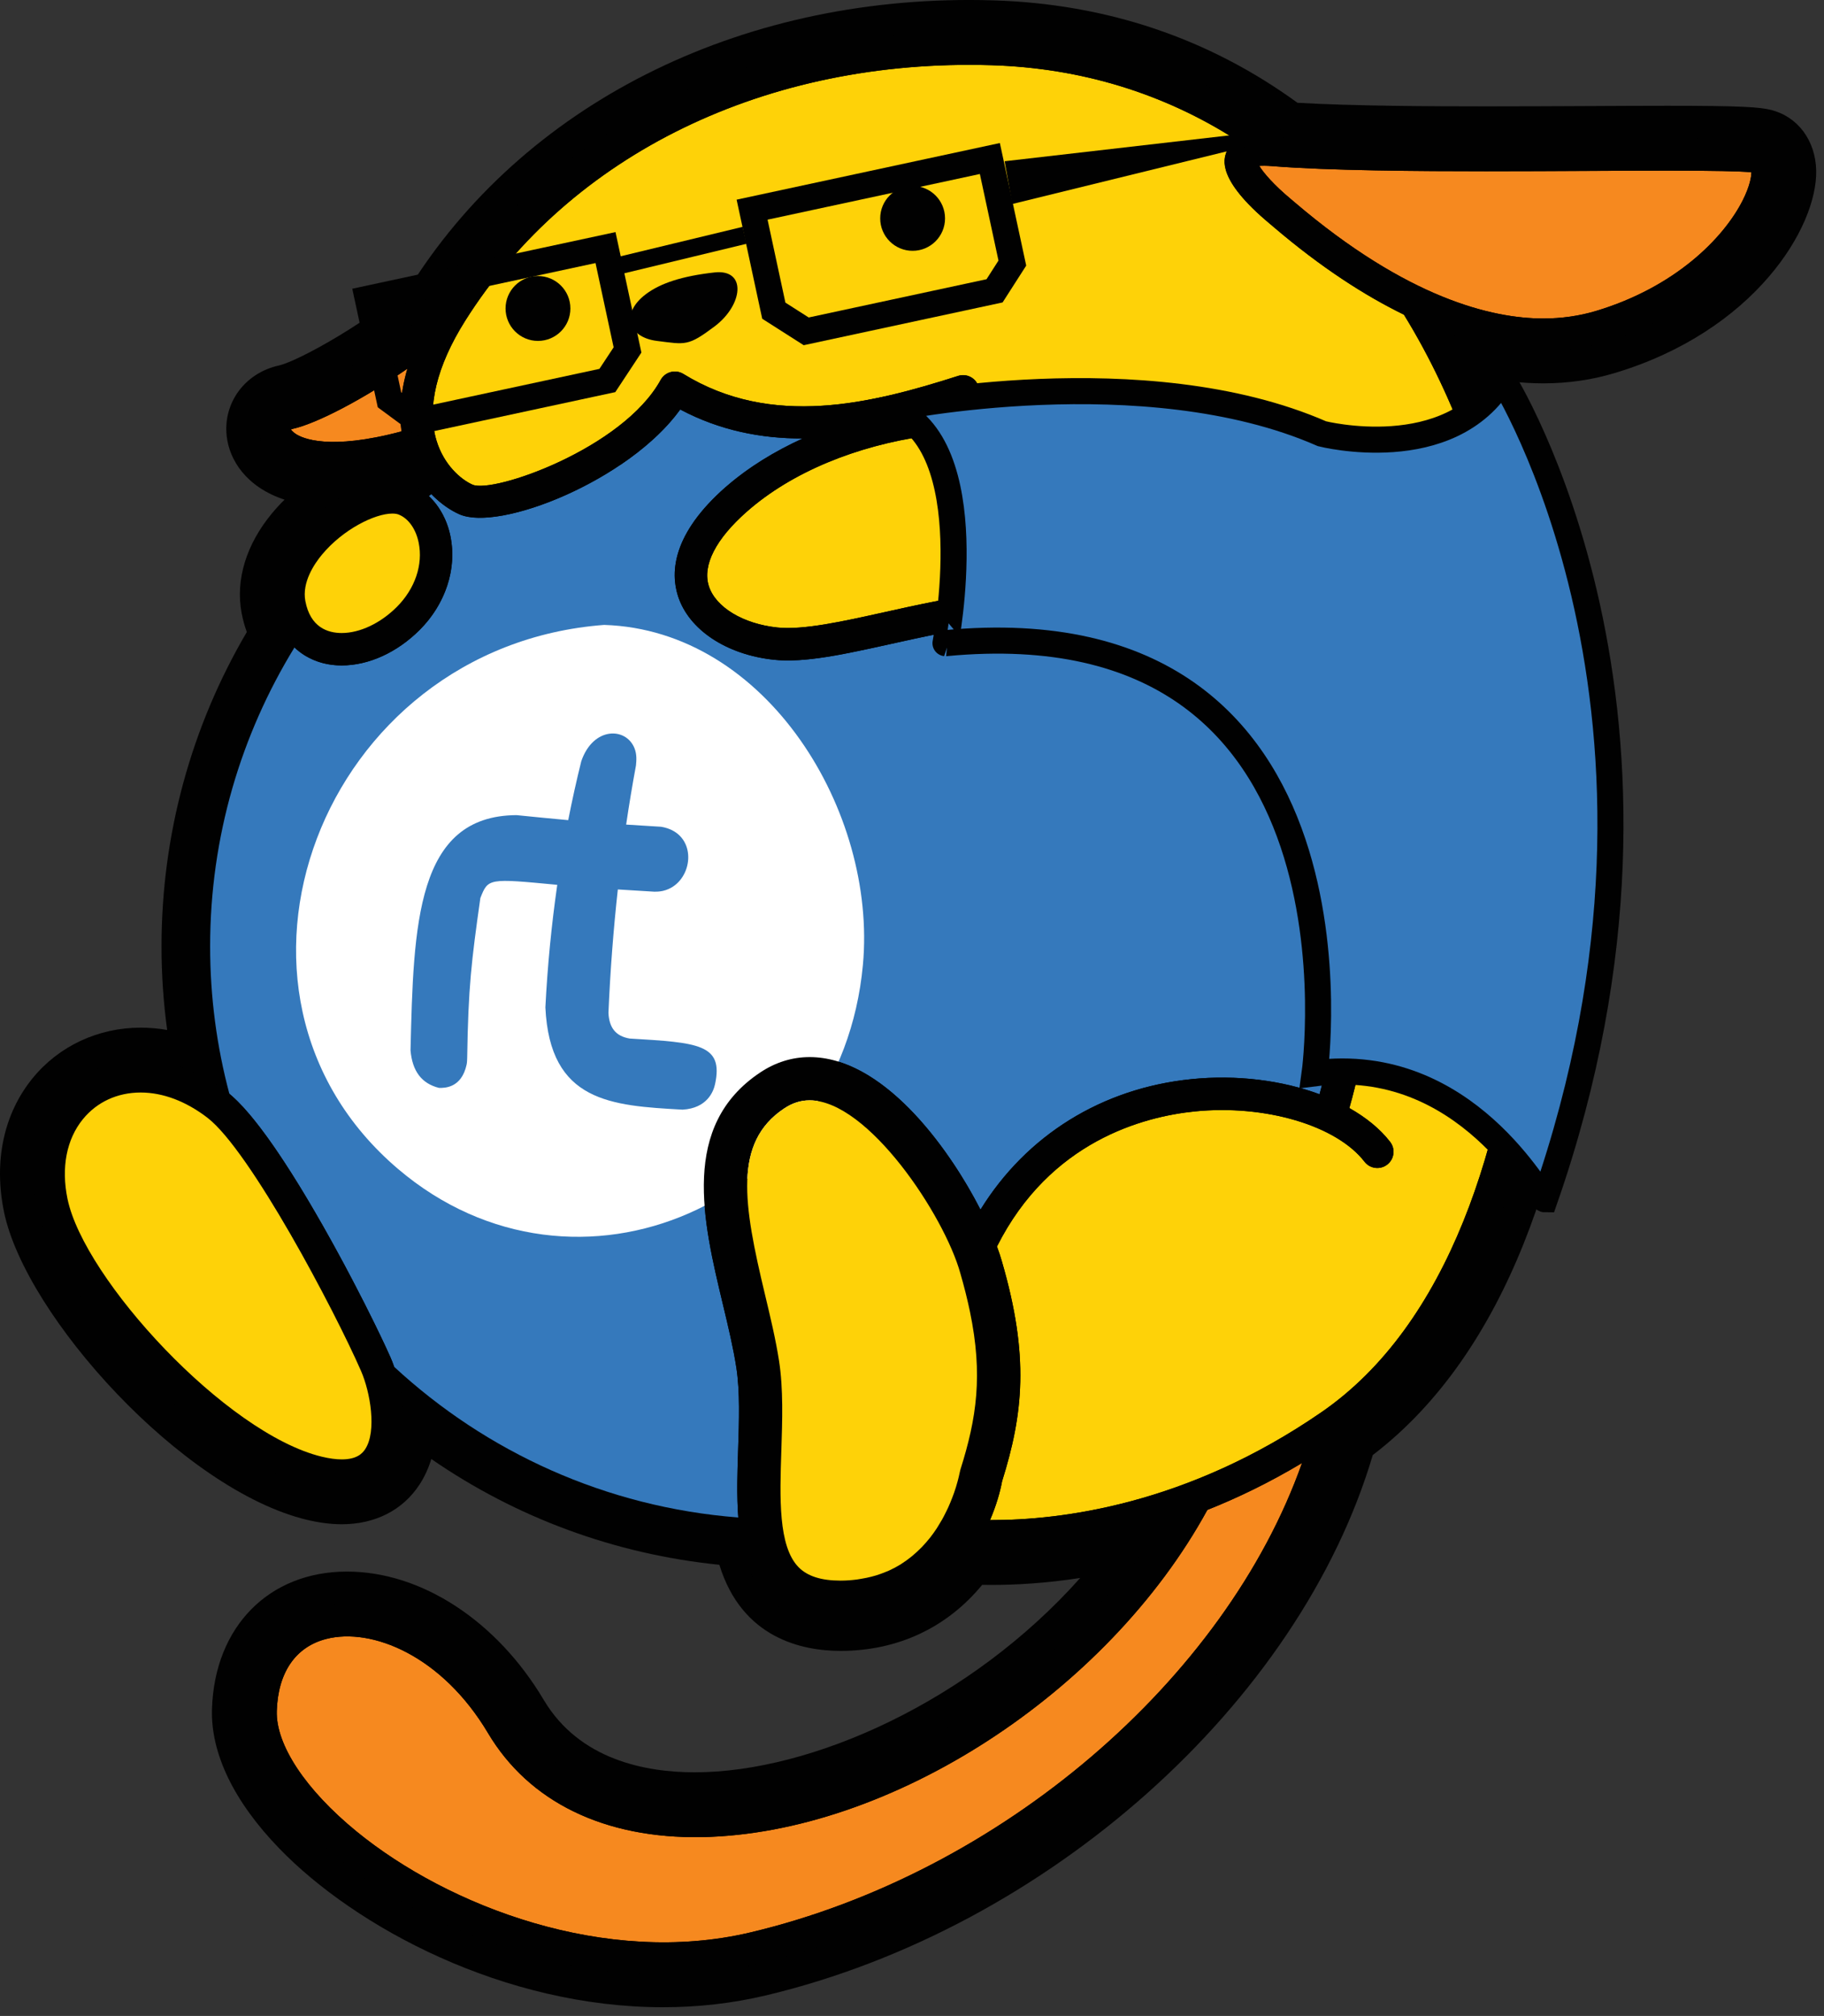 <?xml version="1.0" encoding="utf-8"?>
<!-- Generator: Adobe Illustrator 16.0.4, SVG Export Plug-In . SVG Version: 6.00 Build 0)  -->
<!DOCTYPE svg PUBLIC "-//W3C//DTD SVG 1.1//EN" "http://www.w3.org/Graphics/SVG/1.1/DTD/svg11.dtd">
<svg version="1.1" id="Layer_1" xmlns="http://www.w3.org/2000/svg" xmlns:xlink="http://www.w3.org/1999/xlink" x="0px" y="0px"
	 width="210px" height="232px" viewBox="0 0 210 232" enable-background="new 0 0 210 232" xml:space="preserve">
<rect x="0" y="0" width="210" height="232" fill="#333333" stroke="none"/>
<g>
	<path fill="#010101" d="M203.893,12.649c-1.294-0.323-3.403-0.478-11.888-0.478c-2.74,0-5.854,0.016-9.165,0.033
		c-3.738,0.018-7.729,0.037-11.711,0.037c-6.402,0-15.368-0.045-21.749-0.412c-10.218-7.428-21.99-11.394-35.018-11.787
		C86.136-0.822,61.144,11.382,47.609,32.359c-4.574,4.35-13.179,9.186-15.505,9.702c-3.901,0.867-6.428,4.284-6.006,8.123
		c0.304,2.767,2.271,5.876,6.66,7.321c-0.507,0.498-0.989,1.021-1.438,1.562c-2.976,3.585-4.22,7.659-3.504,11.476
		c0.145,0.766,0.344,1.496,0.6,2.191c-6.436,10.955-9.82,23.389-9.82,36.174c0,3.229,0.217,6.442,0.648,9.623
		c-1.012-0.176-2.03-0.266-3.047-0.266c-4.896,0-9.433,2.123-12.447,5.824c-3.327,4.088-4.494,9.559-3.285,15.4
		c2.463,11.902,20.492,31.965,34.867,35.416c1.416,0.338,2.768,0.512,4.018,0.512c3.846,0,7.023-1.621,8.948-4.564
		c0.61-0.938,1.052-1.93,1.358-2.945c9.811,6.768,21.151,10.957,33.166,12.174c2.604,8.494,9.592,9.91,13.952,9.91
		c6.575,0,12.254-2.674,16.306-7.602c0.365,0.006,0.732,0.01,1.101,0.01c2.779,0,6.233-0.191,10.185-0.801
		c-12.648,14.195-30.92,22.361-44.377,22.365h-0.002c-5.672,0-13.289-1.445-17.384-8.332c-5.417-9.111-14.098-14.77-22.655-14.77
		c-8.99,0-15.236,6.346-15.541,15.791c-0.166,5.113,2.514,10.672,7.748,16.078c8.805,9.094,25.879,18.27,44.18,18.27
		c4.043,0,8.006-0.453,11.777-1.346c32.43-7.68,61.486-33.646,69.938-62.203c30.954-23.648,28.5-88.658,18.243-117.646
		c-0.712-2.013-1.481-3.981-2.307-5.905c1.249,0.143,2.482,0.217,3.697,0.217c2.835,0,5.598-0.398,8.211-1.183
		c16.089-4.827,23.359-16.771,23.207-23.323C209.021,16.154,206.977,13.42,203.893,12.649"/>
	<path fill="#025784" d="M35.801,146.252c-1.615-2.967-3.369-6.023-5.09-8.77C32.188,140.543,33.887,143.477,35.801,146.252"/>
	<path fill="#3579BC" d="M150.955,88.67c-9.985-8.953-16.87-14.455-26.77-16.504c-4.949-1.022-10.608-0.31-16.066,0.761l0,0
		c-0.006,0.001-0.013,0.003-0.019,0.004c-0.915,0.18-1.824,0.369-2.724,0.562c-0.033,0.007-0.067,0.014-0.102,0.021
		c-0.91,0.196-1.811,0.396-2.695,0.592c-1.729,0.384-3.373,0.745-4.938,1.053c-3.242,0.636-6.12,1.023-8.527,0.769
		c-5.481-0.577-9.825-3.462-11.063-7.352c-0.071-0.222-0.13-0.458-0.184-0.701c-0.438-1.992-0.217-4.684,2.046-7.884
		c0.019-0.027,0.034-0.053,0.053-0.08c0.029-0.04,0.064-0.082,0.094-0.122c0.856-1.174,1.981-2.412,3.455-3.709
		c0.088-0.077,0.188-0.146,0.276-0.223h0c2.483-2.131,5.412-3.929,8.625-5.395c-4.799,0.008-9.543-0.916-14.102-3.336
		c-1.688,2.346-4.124,4.504-6.844,6.344c-0.006,0-0.013-0.002-0.019-0.002c-5.052,3.414-11.084,5.728-15.181,6.075
		c-0.048,0.004-0.094,0.006-0.142,0.01c-0.267,0.02-0.524,0.029-0.773,0.032c-0.059,0-0.119,0.002-0.177,0.002
		c-0.276-0.002-0.541-0.015-0.792-0.04c-0.05-0.005-0.096-0.014-0.145-0.02c-0.198-0.024-0.387-0.057-0.566-0.097
		c-0.066-0.015-0.133-0.029-0.196-0.046c-0.2-0.053-0.39-0.114-0.562-0.188c-0.01-0.004-0.022-0.007-0.032-0.012
		c-1.021-0.453-2.161-1.232-3.215-2.318c-0.1,0.078-0.193,0.163-0.293,0.241c1.214,1.136,2.099,2.728,2.48,4.587
		c0.417,2.029,0.209,4.13-0.52,6.107c-0.626,1.697-1.632,3.306-3.012,4.686c-2.602,2.602-5.876,4.093-8.987,4.093
		c-1.551,0-2.936-0.391-4.109-1.09c-0.061-0.037-0.126-0.068-0.187-0.106c-0.016-0.011-0.031-0.023-0.047-0.033
		c-0.386-0.25-0.748-0.533-1.082-0.852c-6.15,10.019-9.72,21.791-9.72,34.408c0,5.871,0.772,11.561,2.216,16.975
		c0.234,0.192,0.477,0.414,0.722,0.648c0.071,0.068,0.144,0.142,0.216,0.214c0.184,0.182,0.369,0.373,0.557,0.576
		c0.075,0.08,0.149,0.159,0.225,0.242c0.254,0.281,0.51,0.574,0.772,0.888c0.011,0.014,0.022,0.028,0.034,0.042
		c0.252,0.305,0.508,0.627,0.767,0.959c0.085,0.11,0.172,0.224,0.258,0.337c0.194,0.255,0.39,0.517,0.587,0.785
		c0.086,0.118,0.173,0.235,0.261,0.356c0.269,0.373,0.54,0.754,0.812,1.149c0.043,0.062,0.087,0.129,0.13,0.192
		c0.236,0.344,0.472,0.694,0.709,1.053c0.101,0.151,0.201,0.306,0.302,0.46c0.188,0.287,0.377,0.579,0.566,0.875
		c0.099,0.155,0.199,0.309,0.298,0.466c0.269,0.425,0.537,0.853,0.804,1.288c0.072,0.118,0.145,0.238,0.217,0.356
		c0.208,0.341,0.416,0.684,0.622,1.028c0.108,0.181,0.216,0.362,0.324,0.544c0.179,0.303,0.358,0.606,0.536,0.911
		c0.101,0.173,0.202,0.346,0.303,0.519c0.258,0.446,0.516,0.894,0.77,1.342c0.076,0.135,0.151,0.269,0.227,0.403
		c0.195,0.345,0.388,0.689,0.58,1.033c0.095,0.172,0.19,0.343,0.285,0.515c0.188,0.341,0.375,0.681,0.559,1.019
		c0.07,0.128,0.141,0.256,0.21,0.384c0.253,0.467,0.503,0.931,0.747,1.388c0.037,0.068,0.072,0.136,0.108,0.204
		c0.218,0.41,0.433,0.816,0.642,1.216c2.062,3.932,3.686,7.305,4.425,8.994c0.121,0.277,0.258,0.629,0.398,1.033
		C55.964,167.09,69.75,173.461,85,174.637c-0.191-2.521-0.106-5.209-0.019-7.863c0.108-3.252,0.22-6.613-0.204-9.377
		c-0.342-2.226-0.909-4.61-1.513-7.132c-0.013-0.054-0.025-0.104-0.038-0.159c-2.305-9.627-4.916-20.541,4.289-26.676
		c1.765-1.178,3.683-1.775,5.699-1.775c0.354,0,0.707,0.024,1.058,0.061c0.083,0.008,0.166,0.017,0.249,0.027
		c0.347,0.043,0.692,0.099,1.036,0.175c0.03,0.006,0.059,0.015,0.088,0.021c0.324,0.074,0.647,0.165,0.968,0.267
		c0.072,0.023,0.145,0.046,0.217,0.069c0.343,0.116,0.684,0.243,1.022,0.388c0.034,0.015,0.068,0.031,0.103,0.046
		c0.322,0.141,0.642,0.294,0.959,0.459c0.049,0.025,0.1,0.05,0.148,0.076c0.345,0.184,0.688,0.38,1.026,0.59
		c0.024,0.016,0.048,0.031,0.071,0.046c0.342,0.214,0.68,0.439,1.014,0.678c0.011,0.008,0.021,0.015,0.031,0.022
		c3.212,2.298,6.102,5.68,8.438,9.147c0.001-0.001,0.002-0.003,0.003-0.004c1.249,1.855,2.343,3.735,3.239,5.488
		c5.284-8.551,13.965-13.975,24.29-15.02c5.229-0.531,10.446,0.146,14.746,1.74c1.517-5.518,2.295-11.235,2.295-17.023
		C154.216,101.984,153.119,95.176,150.955,88.67z"/>
	<path fill="#F6891F" d="M149.901,168.371c-3.731,2.229-7.387,4.004-10.895,5.393c-11.512,21.062-36.518,37.246-58.214,37.658
		c-11.207,0.184-19.891-4.041-24.607-11.973c-5.291-8.9-13.374-12.188-18.631-10.832c-3.524,0.908-5.545,3.846-5.688,8.277
		c-0.125,3.887,3.307,9.072,9.18,13.873c10.559,8.633,28.676,15.572,45.345,11.623C115.205,215.568,141.084,193.297,149.901,168.371
		"/>
	<path fill="#F6891F" d="M33.725,49.35c-0.174,0.037-0.229,0.098-0.23,0.098c0.02-0.006,0.129,0.202,0.542,0.482
		c0.757,0.51,3.84,1.947,12.188-0.283c-0.256-1.936-0.16-4.352,0.681-7.221C42.026,45.818,36.524,48.727,33.725,49.35"/>
	<path fill="#010101" d="M39.35,171.686L39.35,171.686c-0.957,0-2.017-0.139-3.146-0.41c-12.623-3.029-29.898-21.982-32.084-32.543
		c-0.977-4.721-0.08-9.086,2.525-12.285c2.303-2.826,5.785-4.449,9.553-4.449c3.391,0,6.838,1.273,9.967,3.682
		c6.145,4.729,16.57,25.449,18.818,30.59c0.937,2.141,2.793,8.561,0.191,12.541C44.316,170.123,42.609,171.686,39.35,171.686
		 M16.197,125.73c-2.68,0-5.045,1.092-6.656,3.072c-1.885,2.314-2.512,5.572-1.768,9.176c1.902,9.189,18.236,27.014,29.299,29.668
		c0.847,0.203,1.613,0.307,2.277,0.307c1.726,0,2.367-0.678,2.7-1.186c1.349-2.064,0.584-6.553-0.485-9
		c-3.063-7.002-12.771-25.355-17.678-29.131C21.417,126.736,18.758,125.73,16.197,125.73"/>
	<g>
		<g enable-background="new    ">
			<g enable-background="new    ">
				<defs>
					<path id="SVGID_1_" enable-background="new    " d="M21.598,109.682c0.002-3.307,0.713-8.729,1.173-10.631
						c0.713-2.949,1.852-6.836,2.824-9.709c0.501-1.483,1.344-3.404,2.079-4.787c0.703-1.322,1.598-3.109,2.361-4.398
						c0.804-1.356,1.996-3.089,2.856-4.409c0.884-1.357,2.263-3.028,3.304-4.27c1.908-2.275,4.766-5.035,6.935-7.064
						c1.237-1.158,3.056-2.511,4.4-3.542c1.563-1.199,3.755-2.66,5.463-3.642c2.39-1.373,5.673-3.038,8.176-4.193
						c0.051-0.023,5.375-2.415,11.814-3.911c1.783-0.415,7.208-1.675,14.262-1.879c6.833-0.197,11.737,0.616,14.371,1.053
						c21.056,3.725,36.276,26.512,35.635,56.286c-0.747,34.666-22.714,65.722-49.158,69.643
						c26.444-3.921,48.411-34.978,49.158-69.643c0.642-29.774-14.579-52.562-35.635-56.286c0.903,0.167,3.302,0.612,5.507,1.2
						c2.423,0.646,2.423,0.646,6.271,1.94c1.046,0.352,2.415,0.897,3.428,1.338c1.483,0.646,3.442,1.554,4.889,2.28
						c0.979,0.492,4.487,2.32,8.515,5.183c2.385,1.695,5.348,4.251,7.519,6.213c0.033,0.03,3.385,3.1,6.883,7.695
						c0.954,1.253,2.157,2.979,3.009,4.304c0.806,1.256,1.761,3.005,2.513,4.294c0.786,1.348,1.635,3.255,2.252,4.688
						c0.596,1.38,1.252,3.275,1.788,4.68c0.558,1.462,1.064,3.495,1.445,5.014c0.875,3.495,0.953,4.265,1.56,10.264
						c0.183,1.801,0.218,4.228,0.089,6.034c-0.111,1.557-0.215,3.639-0.405,5.189c-0.193,1.58-0.543,3.675-0.871,5.232
						c-0.991,4.711-2.359,8.234-2.99,9.85c-0.809,2.07-2.258,5.336-4.573,9.148c-1.944,3.203-2.176,3.492-6.035,8.323
						c-0.93,1.164-2.313,2.597-3.369,3.647c-1.17,1.166-2.821,2.625-4.044,3.735c-1.354,1.23-3.312,2.701-4.82,3.735
						c-2.356,1.616-5.59,3.657-8.145,4.937c-1.894,0.949-4.476,2.097-6.43,2.913c-1.15,0.481-2.736,0.991-3.91,1.409
						c-1.284,0.458-5.097,1.526-7.531,2.009c-2.465,0.488-5.013,0.992-9.302,1.324c-4.27,0.33-8.237,0.136-8.404,0.127
						c-1.352-0.068-2.52-0.127-4.946-0.396c-2.033-0.226-4.224-0.618-4.242-0.622c-1.45-0.28-3.381-0.669-4.813-1.03
						c-1.531-0.386-3.556-0.968-5.058-1.457c-3.036-0.989-5.81-2.119-8.994-3.661c-2.985-1.446-5.932-3.167-8.758-5.115
						c-1.323-0.911-3.04-2.195-4.292-3.202c-1.151-0.925-2.601-2.262-3.713-3.234c-2.504-2.188-7.27-7.557-9.934-11.781
						c-1.515-2.401-3.081-4.885-4.872-8.903c-1.225-2.749-2.477-6.578-3.316-9.468c-0.438-1.512-0.833-3.579-1.095-5.13
						c-0.257-1.518-0.457-3.562-0.634-5.09C21.566,114.056,21.596,111.552,21.598,109.682z"/>
				</defs>
				<clipPath id="SVGID_2_">
					<use xlink:href="#SVGID_1_"  overflow="visible"/>
				</clipPath>
			</g>
			<g enable-background="new    ">
				<defs>
					<path id="SVGID_3_" enable-background="new    " d="M77.286,173.99c-1.451-0.269-3.38-0.667-4.812-1.028
						c-1.531-0.385-3.561-0.952-5.057-1.455c-4.82-1.619-7.179-2.777-10.167-4.245c-2.064-1.014-4.731-2.557-6.62-3.871
						c-1.467-1.021-3.414-2.397-4.821-3.499c-1.164-0.911-2.638-2.22-3.741-3.202c-0.593-0.528-3.725-3.379-7.117-7.676
						c-0.988-1.251-2.232-2.977-3.116-4.304c-0.828-1.243-1.81-2.979-2.585-4.255c-1.784-2.938-4.716-9.851-5.737-14.32
						c-0.681-2.981-1.362-7.01-1.715-10.047c-0.035-0.299-0.276-5.052-0.2-6.406c0.175-3.101,0.507-7.245,1.105-10.292
						c1.089-5.539,2.71-9.604,2.891-10.049c1.131-2.777,2.819-6.418,4.334-9.004c2.534-4.325,5.003-7.331,5.815-8.318
						c2.102-2.559,4.479-5.022,7.066-7.323c3.35-2.98,5.984-4.747,8.1-6.166c1.34-0.899,3.201-1.989,4.624-2.751
						c1.657-0.887,3.897-2.024,5.635-2.742c2.053-0.849,4.825-1.9,6.941-2.575c0.033-0.011,3.429-1.079,6.367-1.671
						c2.682-0.541,7.171-1.447,13.677-1.564c3.32-0.06,5.942,0.149,7.062,0.239c1.128,0.09,3.46,0.318,6.4,0.835
						c-3.459-0.612-7.075-0.709-10.804-0.239c3.729-0.471,7.345-0.373,10.804,0.239c3.1,0.598,3.424,0.66,6.56,1.48
						c1.402,0.367,3.232,0.998,4.612,1.443c2.505,0.81,6.748,2.75,7.423,3.085c1.232,0.61,2.871,1.438,4.058,2.133
						c1.63,0.953,3.768,2.288,5.326,3.354c2.415,1.652,5.421,4.163,7.589,6.127c1.272,1.153,2.909,2.769,4.012,4.085
						c1.036,1.236,2.451,2.859,3.432,4.14c0.907,1.184,2.097,2.787,2.857,4.069c0.805,1.356,1.92,3.14,2.664,4.529
						c0.707,1.32,1.574,3.121,2.169,4.495c2.283,5.276,3.265,9.669,3.273,9.713c0.965,4.374,1.347,6.558,1.592,10.269
						c0.251,3.805,0.251,3.805-0.214,10.592c-0.121,1.776-0.5,4.134-0.927,5.863c-1.503,6.079-1.562,6.316-2.955,9.838
						c-2.46,6.22-5.978,12.069-10.454,17.385c-4.279,5.082-9.622,9.708-15.452,13.378c-1.506,0.948-3.556,2.154-5.151,2.941
						c-2.263,1.117-5.353,2.46-7.696,3.398c-1.947,0.78-6.663,2.253-10.453,2.99c-1.736,0.338-3.705,0.721-6.235,1.001
						c-0.909,0.101-3.674,0.407-6.895,0.453c-3.035,0.043-5.188-0.089-7.062-0.239C81.398,174.643,78.765,174.264,77.286,173.99z"/>
				</defs>
				<clipPath id="SVGID_4_">
					<use xlink:href="#SVGID_3_"  overflow="visible"/>
				</clipPath>
				<g clip-path="url(#SVGID_4_)">
					<path fill="#FFFFFF" d="M82.324,124.775c-0.179,0.826-0.902,2.765-3.741,2.927c-8.198-0.459-15.279-0.855-15.792-11.769
						c0.243-4.791,0.707-9.514,1.367-14.104c-7.952-0.756-7.952-0.756-8.854,1.522c-1.028,7.286-1.391,10.221-1.516,18.387
						c-0.003,0.235-0.017,0.551-0.066,0.78c-0.591,2.713-2.535,2.69-3.174,2.683c-2.002-0.502-3.076-1.918-3.285-4.327
						c0.349-14.494,0.651-27.011,12.209-27.065c1.784,0.178,4.163,0.417,5.948,0.577c0.453-2.308,0.955-4.569,1.502-6.776
						c1.374-4.006,5.163-3.944,6.132-1.489c0.284,0.72,0.218,1.419,0.165,1.981c-0.411,2.213-0.788,4.481-1.13,6.794
						c1.332,0.091,2.675,0.174,4.026,0.251c3.828,0.633,3.869,4.973,1.58,6.734c-0.96,0.738-1.929,0.739-2.343,0.739l-4.22-0.258
						c-0.509,4.625-0.875,9.38-1.08,14.198c0.083,1.75,0.86,2.691,2.446,2.96C80.377,119.985,83.325,120.158,82.324,124.775
						 M99.35,111.025c1.617-17.596-11.045-38.512-29.792-39.108c-32.609,2.452-47.686,42.246-23.724,62.615
						C66.312,151.941,96.822,138.54,99.35,111.025"/>
				</g>
			</g>
		</g>
	</g>
	<path fill="#F6891F" d="M171.066,19.709c-7.43,0-18.073-0.062-24.673-0.597c-0.575-0.046-1.083-0.046-1.411-0.019
		c0.486,0.795,1.679,2.187,3.586,3.775l0.48,0.406c12.967,11.057,22.726,13.378,28.63,13.379h0.003c2.108,0,4.148-0.293,6.069-0.868
		c9.107-2.733,14.702-8.378,16.901-12.749c0.82-1.634,0.986-2.706,0.986-3.21c-1.239-0.126-4.462-0.188-9.605-0.188
		c-2.737,0-5.85,0.015-9.162,0.031C179.105,19.689,175.083,19.709,171.066,19.709"/>
	<path fill="#FED208" d="M9.541,128.803c-1.885,2.314-2.512,5.572-1.768,9.176c1.902,9.189,18.236,27.012,29.299,29.668
		c0.846,0.203,1.613,0.305,2.277,0.305c1.727,0,2.367-0.674,2.7-1.184c1.349-2.064,0.585-6.553-0.486-9
		c-3.063-7.002-12.771-25.355-17.677-29.131c-2.471-1.9-5.128-2.906-7.689-2.906C13.518,125.73,11.152,126.822,9.541,128.803"/>
	<path fill="#010101" d="M39.34,76.581L39.34,76.581c-4.066,0-7.076-2.577-7.854-6.728c-0.507-2.705,0.454-5.688,2.707-8.401
		c2.924-3.524,7.542-6.083,10.979-6.083c0.773,0,1.484,0.128,2.112,0.379c2.287,0.915,3.996,3.139,4.573,5.947
		c0.775,3.771-0.545,7.806-3.532,10.791C45.725,75.089,42.448,76.581,39.34,76.581 M45.172,59.102c-2.011,0-5.682,1.811-8.107,4.733
		c-0.887,1.069-2.312,3.181-1.91,5.33c0.571,3.045,2.59,3.685,4.186,3.685c2.096,0,4.467-1.123,6.347-3.002
		c2.096-2.097,3.036-4.863,2.515-7.402c-0.322-1.576-1.184-2.784-2.302-3.231C45.715,59.141,45.465,59.102,45.172,59.102"/>
	<path fill="#FED208" d="M169.255,52.299c-2.086-5.896-4.649-11.263-7.619-16.086c-4.46-2.174-9.479-5.381-15.009-10.097
		l-0.447-0.38c-6.116-5.094-5.271-7.422-4.995-8.188c0.222-0.612,0.614-1.092,1.156-1.451c-8.29-5.309-17.807-8.278-28.202-8.592
		C88.305,6.723,65.664,17.715,53.561,36.91c-3.308,5.249-4.451,10.02-3.303,13.799c0.836,2.752,2.754,4.449,4.143,5.067
		c2.352,1.046,17.314-4.146,21.661-12.052c0.247-0.447,0.665-0.774,1.159-0.904c0.496-0.129,1.021-0.053,1.455,0.215
		c10.207,6.281,21.682,3.41,31.633,0.227c0.985-0.313,2.031,0.227,2.346,1.209c0.169,0.527,0.084,1.07-0.177,1.514
		c6.578-0.173,13.177,0.83,18.992,3.126c0.959,0.378,1.429,1.462,1.051,2.421c-0.379,0.959-1.464,1.432-2.421,1.051
		c-14.309-5.646-33.688-2.881-44.117,6.301c-3.578,3.146-5.132,6.188-4.375,8.562c0.776,2.438,3.95,4.356,7.898,4.771
		c2.967,0.309,7.482-0.69,12.266-1.752c7.373-1.638,15.731-3.492,23.17-1.951c12.058,2.494,20.056,9.727,32.162,20.676l1.476,1.333
		c0.765,0.69,0.823,1.87,0.134,2.636c-0.368,0.408-0.876,0.615-1.385,0.615c-0.424,0-0.842-0.153-1.188-0.442
		c1.196,5.082,1.81,10.3,1.81,15.579c0,6.331-0.88,12.586-2.597,18.609c1.923,1.088,3.538,2.393,4.695,3.893
		c0.631,0.814,0.479,1.986-0.335,2.615c-0.814,0.633-1.989,0.482-2.617-0.334c-3.225-4.172-11.435-6.604-19.546-5.785
		c-5.907,0.598-16.669,3.428-22.768,15.545c0.231,0.623,0.425,1.197,0.564,1.705c3.198,10.959,2.441,17.607,0.025,25.314
		c-0.238,1.299-0.698,2.85-1.389,4.465c8.215,0.025,22.711-1.779,38.14-12.402C181.332,142.422,178.762,79.162,169.255,52.299"/>
	<path fill="#010101" d="M202.987,16.271c-0.903-0.227-3.051-0.366-10.954-0.366c-2.742,0-5.862,0.015-9.18,0.032
		c-3.762,0.019-7.777,0.039-11.787,0.039c-6.871,0-16.501-0.053-23.014-0.486c-9.649-7.262-21.105-11.332-33.803-11.717
		c-27.072-0.83-50.863,10.742-63.709,30.939C45.6,39.588,36.105,44.996,32.915,45.705c-1.476,0.328-2.591,1.319-2.983,2.65
		c-0.396,1.348,0.029,2.822,1.137,3.943c1.013,1.023,3.123,2.301,7.345,2.301c2.271,0,5.163-0.377,8.813-1.355
		c1.371,3.109,3.733,5.086,5.658,5.941c4.598,2.043,19.541-3.881,25.43-12.059c4.559,2.42,9.302,3.344,14.102,3.336
		c-3.328,1.519-6.363,3.385-8.9,5.617c-6.098,5.366-6.338,9.758-5.465,12.497c1.238,3.89,5.582,6.774,11.063,7.351
		c3.569,0.379,8.153-0.643,13.465-1.821c7.008-1.554,14.95-3.315,21.607-1.94c9.898,2.049,16.782,7.551,26.769,16.504
		c2.164,6.506,3.261,13.314,3.261,20.238c0,5.788-0.778,11.506-2.295,17.023c-4.301-1.594-9.517-2.271-14.746-1.74
		c-10.325,1.045-19.006,6.469-24.29,15.02c-3.88-7.582-11.397-17.557-19.67-17.557c-2.017,0-3.935,0.598-5.699,1.775
		c-9.205,6.135-6.594,17.047-4.289,26.674c0.617,2.582,1.201,5.021,1.551,7.293c0.425,2.764,0.312,6.125,0.205,9.377
		c-0.215,6.439-0.436,13.1,3.359,17.025c1.98,2.045,4.816,3.082,8.434,3.082c7.479,0,12.316-3.898,15.215-8.252
		c0.661,0.023,1.361,0.041,2.125,0.041c4.812,0,11.6-0.604,19.411-2.986c-11.672,18.139-33.63,31.643-52.806,32.006
		c-6.877,0.15-16.197-1.523-21.326-10.148c-6.23-10.479-16.174-14.242-22.771-12.539c-5.195,1.338-8.288,5.629-8.486,11.771
		c-0.164,5.115,3.68,11.27,10.547,16.885c9.028,7.379,23.265,13.594,37.779,13.594c3.604,0,7.227-0.385,10.788-1.229
		c31.658-7.498,59.936-33.012,67.547-60.822c17.12-12.232,22.571-36.547,24.113-54.896c1.966-23.395-1.666-46.615-6.138-59.252
		c-1.58-4.465-3.437-8.625-5.511-12.514c4.158,1.395,7.661,1.848,10.416,1.848h0.002c2.473,0,4.874-0.346,7.142-1.025
		c14.56-4.368,20.652-15.133,20.548-19.661C205.329,17.916,204.438,16.635,202.987,16.271 M46.225,49.646
		c-8.349,2.23-11.432,0.794-12.188,0.283c-0.413-0.28-0.522-0.488-0.542-0.481c0.002,0,0.057-0.062,0.23-0.099
		c2.801-0.623,8.301-3.53,13.181-6.924C46.064,45.297,45.969,47.711,46.225,49.646 M110.577,169.127
		c-0.033,0.104-0.06,0.215-0.078,0.322c-0.091,0.508-2.346,12.453-13.724,12.453c-2.248,0-3.836-0.512-4.855-1.564
		c-2.33-2.408-2.145-7.996-1.964-13.398c0.115-3.479,0.235-7.078-0.26-10.299c-0.382-2.477-1.017-5.129-1.63-7.695
		c-2.482-10.367-3.668-17.457,2.209-21.375c0.947-0.631,1.908-0.939,2.939-0.939c6.713,0,15.498,13.234,17.347,19.887
		C113.449,156.42,112.796,162.104,110.577,169.127 M86.391,222.391c-16.668,3.949-34.785-2.992-45.345-11.623
		c-5.872-4.801-9.304-9.986-9.178-13.873c0.144-4.43,2.162-7.371,5.687-8.277c5.258-1.355,13.34,1.932,18.631,10.832
		c4.718,7.932,13.399,12.156,24.606,11.973c21.697-0.412,46.703-16.596,58.215-37.658c3.507-1.389,7.162-3.162,10.895-5.393
		C141.084,193.297,115.205,215.566,86.391,222.391 M169.255,52.299c9.506,26.863,12.076,90.123-17.133,110.234
		c-15.427,10.621-29.925,12.428-38.138,12.402c0.689-1.615,1.149-3.166,1.388-4.465c2.416-7.707,3.173-14.355-0.025-25.316
		c-0.14-0.506-0.333-1.08-0.564-1.703c6.098-12.117,16.861-14.947,22.768-15.547c8.111-0.816,16.321,1.615,19.546,5.787
		c0.628,0.816,1.804,0.967,2.617,0.334c0.815-0.629,0.966-1.801,0.335-2.615c-1.157-1.498-2.771-2.805-4.694-3.893
		c1.717-6.023,2.596-12.277,2.596-18.609c0-5.279-0.614-10.497-1.81-15.579c0.348,0.289,0.766,0.442,1.188,0.442
		c0.509,0,1.017-0.207,1.385-0.615c0.69-0.766,0.63-1.945-0.134-2.637l-1.475-1.332c-12.107-10.948-20.106-18.182-32.163-20.676
		c-7.438-1.541-15.797,0.313-23.17,1.951c-4.783,1.062-9.299,2.062-12.267,1.752c-3.946-0.414-7.12-2.332-7.897-4.771
		c-0.758-2.374,0.797-5.414,4.375-8.562c10.431-9.182,29.809-11.947,44.116-6.302c0.958,0.382,2.044-0.091,2.423-1.05
		c0.378-0.959-0.093-2.043-1.052-2.421c-5.815-2.296-12.415-3.298-18.991-3.126c0.261-0.441,0.345-0.986,0.177-1.514
		c-0.315-0.982-1.361-1.522-2.348-1.209c-9.95,3.184-21.425,6.055-31.632-0.227c-0.434-0.268-0.959-0.344-1.455-0.215
		c-0.494,0.13-0.912,0.458-1.158,0.904C71.714,51.631,56.752,56.822,54.4,55.776c-1.389-0.618-3.307-2.315-4.143-5.067
		c-1.148-3.777-0.005-8.55,3.303-13.799C65.663,17.717,88.305,6.723,114.138,7.506c10.396,0.314,19.913,3.283,28.203,8.592
		c-0.542,0.359-0.935,0.838-1.157,1.451c-0.276,0.766-1.119,3.094,4.995,8.188l0.448,0.38c5.53,4.715,10.548,7.923,15.009,10.097
		C164.606,41.036,167.168,46.402,169.255,52.299 M200.652,23.037c-2.198,4.371-7.793,10.016-16.902,12.749
		c-1.919,0.575-3.961,0.868-6.069,0.868h-0.002c-5.903-0.001-15.664-2.322-28.631-13.378l-0.479-0.407
		c-1.906-1.589-3.1-2.98-3.585-3.775c0.328-0.027,0.836-0.027,1.41,0.019c6.601,0.535,17.242,0.597,24.673,0.597
		c4.016,0,8.039-0.02,11.806-0.039c3.311-0.017,6.424-0.031,9.161-0.031c5.144,0,8.366,0.062,9.605,0.188
		C201.639,20.331,201.472,21.403,200.652,23.037"/>
	<path fill="#010101" d="M74.379,33.841c-2.967,2.226-2.072,4.978,1.244,5.392c3.318,0.416,3.577,0.635,6.637-1.658
		c3.317-2.489,3.733-6.637,0-6.221C78.527,31.768,76.039,32.598,74.379,33.841"/>
	<path fill="#010101" d="M65.67,35.5c0,2.062-1.672,3.734-3.733,3.734c-2.06,0-3.731-1.672-3.731-3.734
		c0-2.061,1.672-3.732,3.731-3.732C63.998,31.768,65.67,33.439,65.67,35.5"/>
	<path fill="#010101" d="M108.803,25.133c0,2.062-1.671,3.732-3.732,3.732c-2.062,0-3.732-1.67-3.732-3.732s1.67-3.732,3.732-3.732
		C107.132,21.4,108.803,23.07,108.803,25.133"/>
	<path fill="#FED208" d="M111.215,148.951c-0.021-0.078-0.037-0.154-0.058-0.234c-0.179-0.709-0.375-1.438-0.596-2.197
		c-1.848-6.654-10.635-19.889-17.347-19.889c-1.031,0-1.992,0.309-2.939,0.939c-5.877,3.918-4.691,11.008-2.209,21.377
		c0.614,2.564,1.248,5.217,1.631,7.693c0.494,3.221,0.375,6.82,0.26,10.299c-0.181,5.402-0.366,10.99,1.963,13.398
		c1.02,1.053,2.607,1.566,4.854,1.566c0.651,0,1.265-0.049,1.856-0.123c0.18-0.023,0.35-0.057,0.525-0.086
		c0.411-0.068,0.812-0.148,1.195-0.248c0.172-0.045,0.342-0.09,0.507-0.141c0.4-0.123,0.784-0.264,1.153-0.418
		c0.107-0.047,0.222-0.084,0.326-0.133c0.475-0.217,0.925-0.455,1.348-0.715c0.041-0.025,0.078-0.057,0.119-0.082
		c0.374-0.238,0.728-0.494,1.062-0.76c0.099-0.078,0.192-0.16,0.287-0.24c0.275-0.232,0.538-0.475,0.786-0.723
		c0.084-0.084,0.17-0.166,0.251-0.25c0.279-0.295,0.543-0.596,0.789-0.902c0.028-0.035,0.061-0.068,0.088-0.104
		c0.275-0.35,0.528-0.705,0.764-1.061c0.055-0.084,0.104-0.168,0.156-0.25c0.167-0.264,0.326-0.527,0.474-0.789
		c0.069-0.125,0.137-0.25,0.203-0.373c0.114-0.217,0.222-0.43,0.324-0.643c0.064-0.133,0.131-0.268,0.19-0.4
		c0.085-0.186,0.159-0.363,0.234-0.543c0.154-0.375,0.297-0.736,0.413-1.068c0.007-0.02,0.015-0.039,0.021-0.057
		c0.083-0.238,0.157-0.465,0.222-0.676c0.282-0.92,0.41-1.562,0.431-1.672c0.018-0.107,0.045-0.219,0.076-0.322
		c1.865-5.902,2.615-10.869,1.096-18.178C111.537,150.301,111.384,149.635,111.215,148.951"/>
	<path fill="#FED208" d="M35.154,69.165c0.571,3.044,2.592,3.685,4.186,3.685c2.096,0,4.467-1.123,6.347-3.002
		c2.096-2.097,3.037-4.863,2.515-7.401c-0.322-1.577-1.184-2.785-2.302-3.231c-0.185-0.074-0.435-0.113-0.728-0.113
		c-2.011,0-5.682,1.811-8.107,4.733C36.178,64.904,34.752,67.016,35.154,69.165"/>
	<path fill="#3579BC" stroke="#010101" stroke-width="3" d="M102.604,47.018c0,0,29.142-6.061,49.6,2.898
		c0,0,14.75,3.75,20.768-6.322c0,0,24.383,38.424,4.883,94.424c-0.59,0-9-16.75-26.5-14.5c0,0,7.5-54.25-42.5-49.5
		C108.854,74.018,113.354,51.018,102.604,47.018z"/>
	<polygon fill="none" stroke="#010101" stroke-width="3" points="69.925,43.79 48.176,48.466 44.84,46.004 42.34,34.379 
		69.714,28.492 72.247,40.272 	"/>
	<polygon fill="none" stroke="#010101" stroke-width="3" points="114.505,33.47 92.82,38.132 89.09,35.754 86.59,24.129 
		113.964,18.242 116.553,30.277 	"/>
	<line fill="#FFFFFF" stroke="#010101" stroke-width="2" x1="71.479" y1="30.518" x2="85.729" y2="27.08"/>
	<g>
		<line fill="#FFFFFF" x1="116.104" y1="21.018" x2="155.104" y2="14.018"/>
		<polygon fill="#010101" points="115.662,18.557 155.104,14.018 116.545,23.478 		"/>
	</g>
</g>
</svg>
